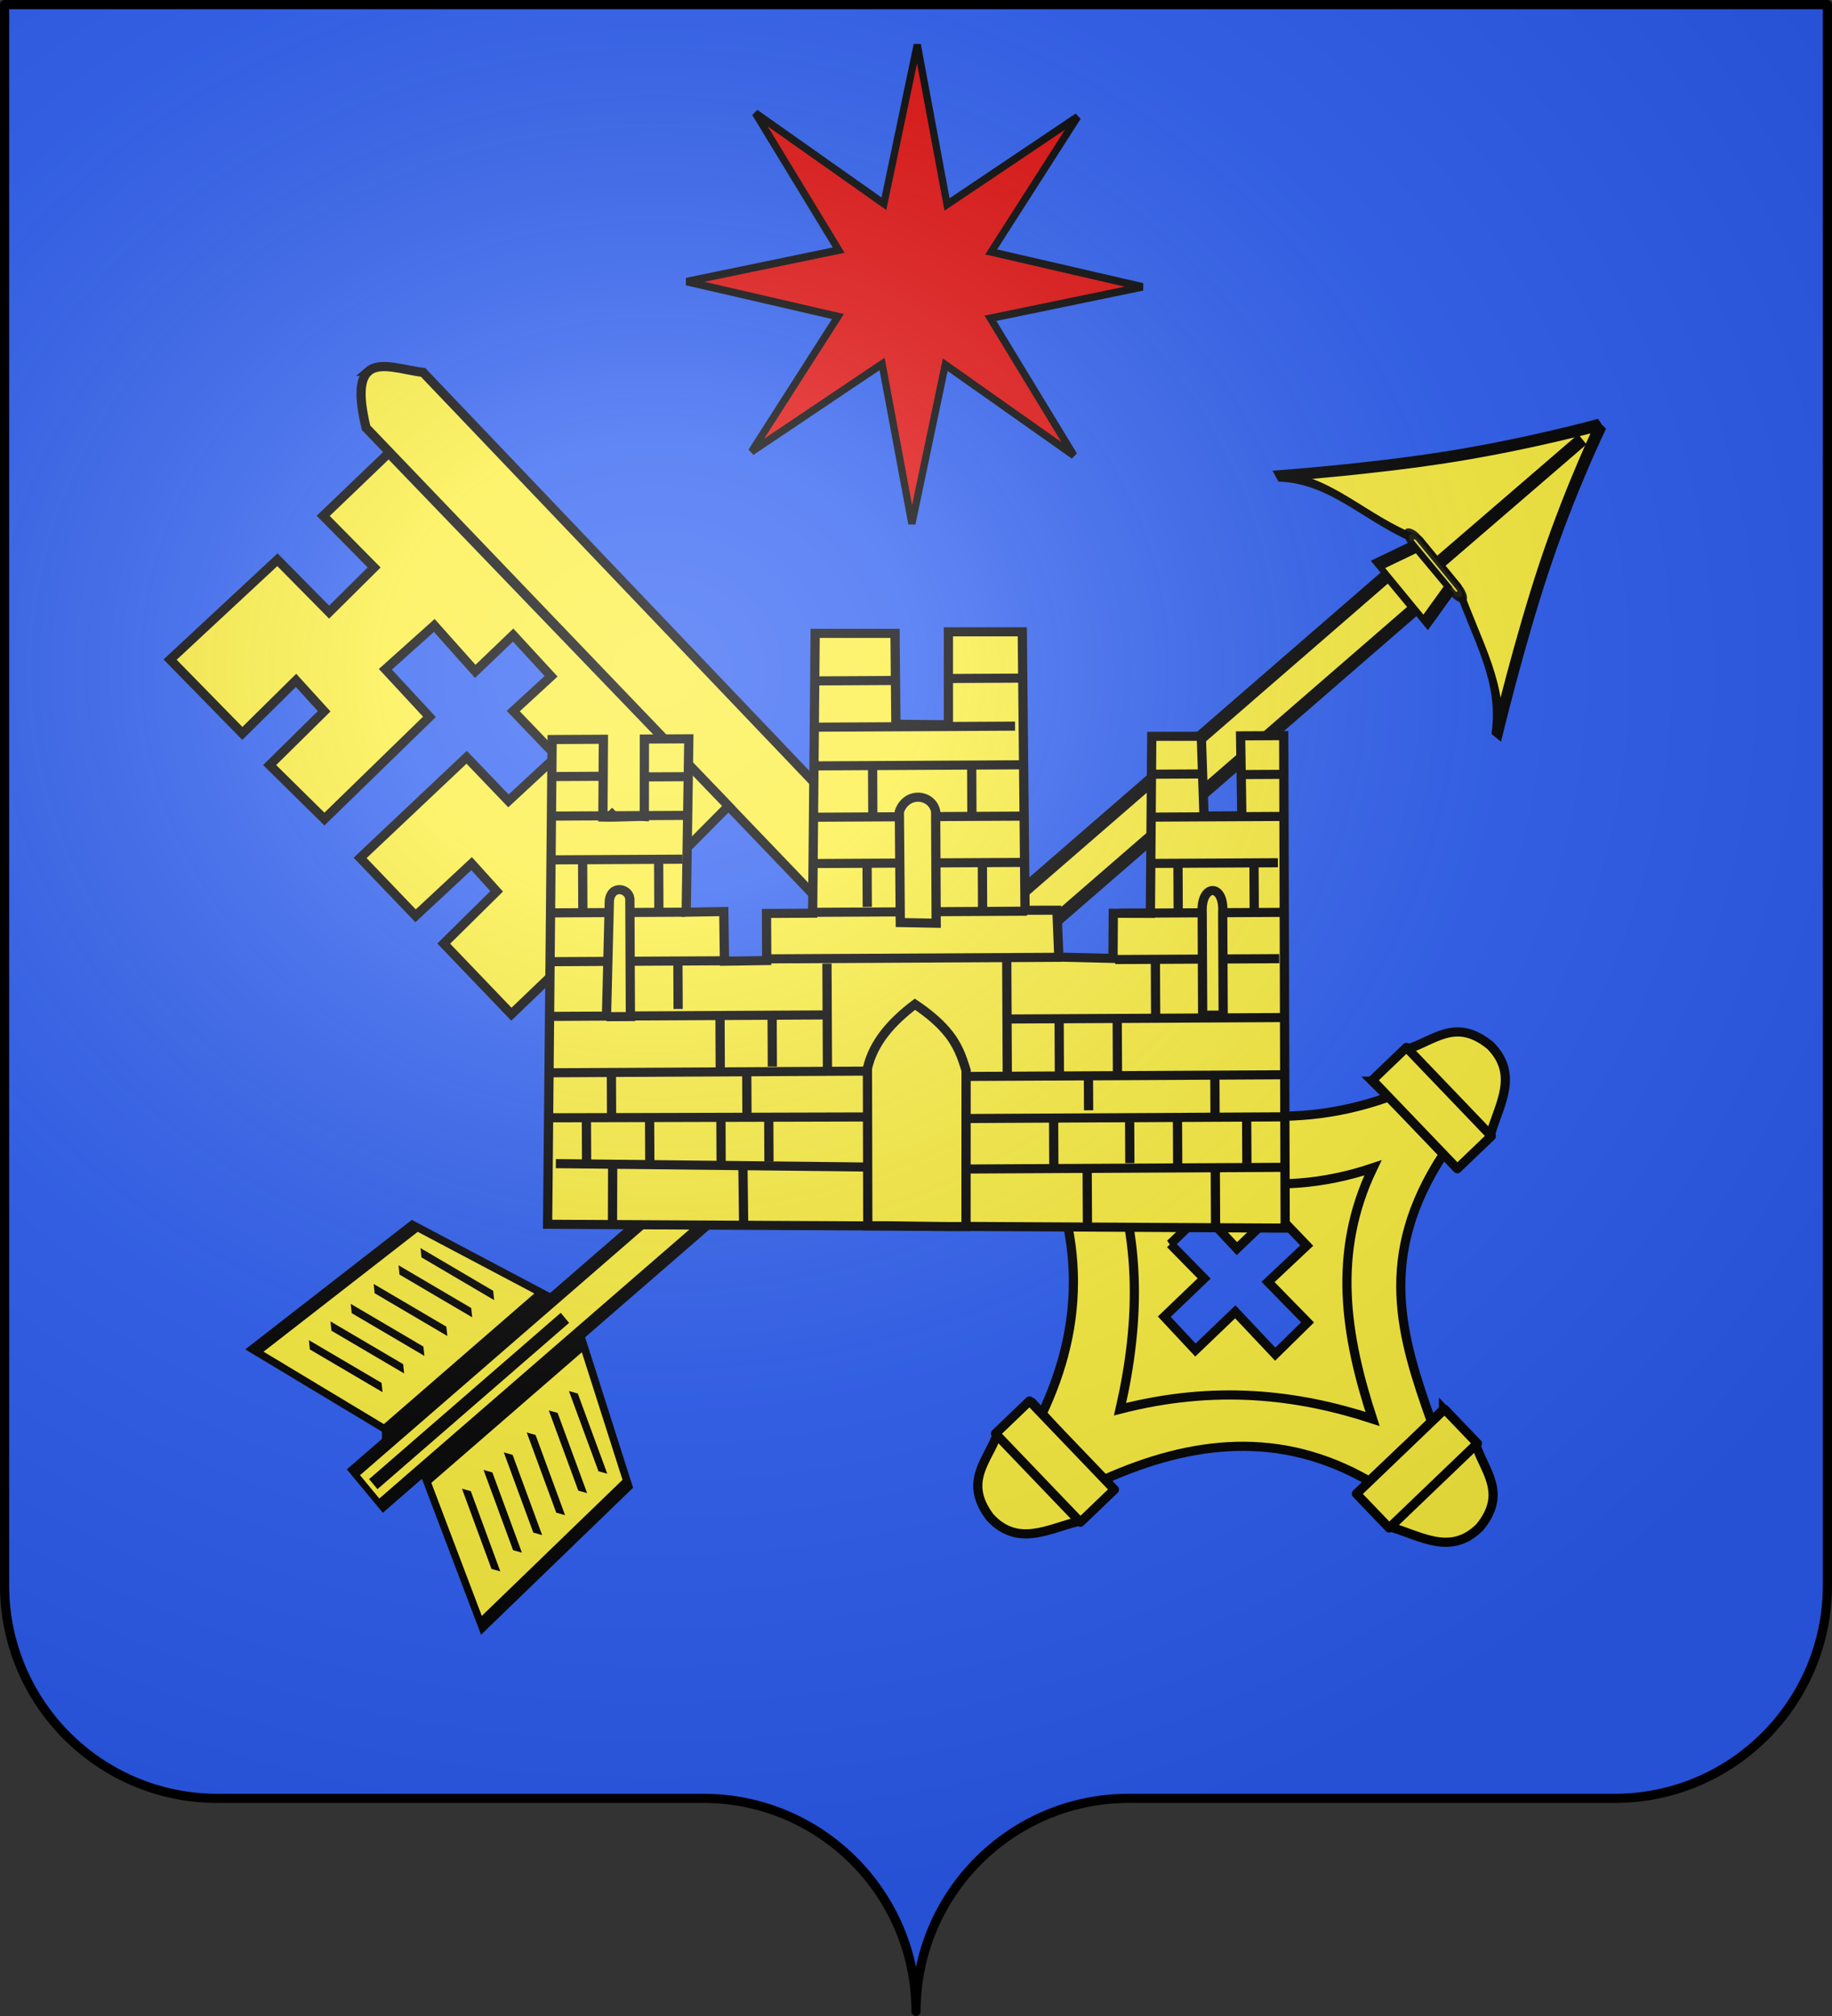 <?xml version="1.0" encoding="UTF-8" standalone="no"?>
<svg
   xmlns:dc="http://purl.org/dc/elements/1.1/"
   xmlns:cc="http://creativecommons.org/ns#"
   xmlns:rdf="http://www.w3.org/1999/02/22-rdf-syntax-ns#"
   xmlns:svg="http://www.w3.org/2000/svg"
   xmlns="http://www.w3.org/2000/svg"
   xmlns:xlink="http://www.w3.org/1999/xlink"
   xmlns:sodipodi="http://sodipodi.sourceforge.net/DTD/sodipodi-0.dtd"
   xmlns:inkscape="http://www.inkscape.org/namespaces/inkscape"
   height="660"
   width="600"
   version="1.0"
   id="svg2"
   sodipodi:version="0.32"
   inkscape:version="0.48.1 r9760"
   sodipodi:docname="Blason_Vide_Moderne_3D[1].svg"
   inkscape:output_extension="org.inkscape.output.svg.inkscape"
   sodipodi:modified="true">
  <rect width="100%" height="100%" fill="#333333" stroke="none"/>
  <sodipodi:namedview
     inkscape:window-height="657"
     inkscape:window-width="808"
     inkscape:pageshadow="2"
     inkscape:pageopacity="0.0"
     guidetolerance="10.0"
     gridtolerance="10.0"
     objecttolerance="10.0"
     borderopacity="1.0"
     bordercolor="#666666"
     pagecolor="#ffffff"
     id="base"
     showgrid="false"
     height="660px"
     inkscape:zoom="0.66515119"
     inkscape:cx="300.00005"
     inkscape:cy="330.00016"
     inkscape:window-x="238"
     inkscape:window-y="0"
     inkscape:current-layer="g13046"
     inkscape:window-maximized="0"
     showguides="true"
     inkscape:guide-bbox="true">
    <sodipodi:guide
       orientation="1,0"
       position="300,467.563"
       id="guide40973" />
  </sodipodi:namedview>
  <desc
     id="desc4">Flag of Canton of Valais (Wallis)</desc>
  <defs
     id="defs6">
    <inkscape:perspective
       sodipodi:type="inkscape:persp3d"
       inkscape:vp_x="0 : 330 : 1"
       inkscape:vp_y="0 : 1000 : 0"
       inkscape:vp_z="600 : 330 : 1"
       inkscape:persp3d-origin="300 : 220 : 1"
       id="perspective30" />
    <linearGradient
       id="linearGradient2893">
      <stop
         style="stop-color:white;stop-opacity:0.314;"
         offset="0"
         id="stop2895" />
      <stop
         id="stop2897"
         offset="0.19"
         style="stop-color:white;stop-opacity:0.251;" />
      <stop
         style="stop-color:#6b6b6b;stop-opacity:0.125;"
         offset="0.6"
         id="stop2901" />
      <stop
         style="stop-color:black;stop-opacity:0.125;"
         offset="1"
         id="stop2899" />
    </linearGradient>
    <radialGradient
       inkscape:collect="always"
       xlink:href="#linearGradient2893"
       id="radialGradient2883"
       cx="203.198"
       cy="218.01"
       fx="203.198"
       fy="218.01"
       r="300"
       gradientTransform="matrix(1.36,0,0,1.355,-79.528,-87.645)"
       gradientUnits="userSpaceOnUse" />
    <linearGradient
       id="linearGradient2955">
      <stop
         style="stop-color:white;stop-opacity:0;"
         offset="0"
         id="stop2965" />
      <stop
         style="stop-color:black;stop-opacity:0.646;"
         offset="1"
         id="stop2959" />
    </linearGradient>
    <radialGradient
       inkscape:collect="always"
       xlink:href="#linearGradient2955"
       id="radialGradient2961"
       cx="225.524"
       cy="218.901"
       fx="225.524"
       fy="218.901"
       r="300"
       gradientTransform="matrix(-4.167939e-4,2.183,-1.884,-3.599562e-4,615.597,-289.121)"
       gradientUnits="userSpaceOnUse" />
    <polygon
       id="star"
       transform="scale(53,53)"
       points="0,-1 0.588,0.809 -0.951,-0.309 0.951,-0.309 -0.588,0.809 0,-1 " />
    <clipPath
       id="clip">
      <path
         d="M 0,-200 L 0,600 L 300,600 L 300,-200 L 0,-200 z "
         id="path10" />
    </clipPath>
    <radialGradient
       inkscape:collect="always"
       xlink:href="#linearGradient2955"
       id="radialGradient1911"
       gradientUnits="userSpaceOnUse"
       gradientTransform="matrix(-4.167939e-4,2.183,-1.884,-3.599562e-4,1395.597,-309.121)"
       cx="225.524"
       cy="218.901"
       fx="225.524"
       fy="218.901"
       r="300" />
    <radialGradient
       inkscape:collect="always"
       xlink:href="#linearGradient2955"
       id="radialGradient2928"
       cx="-483.508"
       cy="153.928"
       fx="-483.508"
       fy="153.928"
       r="300"
       gradientTransform="matrix(0,2.342,-2.291,0,562.913,1323.77)"
       gradientUnits="userSpaceOnUse" />
    <radialGradient
       inkscape:collect="always"
       xlink:href="#linearGradient2893"
       id="radialGradient11919"
       gradientUnits="userSpaceOnUse"
       gradientTransform="matrix(1.551,0,0,1.35,-227.894,-51.264)"
       cx="285.186"
       cy="200.448"
       fx="285.186"
       fy="200.448"
       r="300" />
    <radialGradient
       gradientTransform="matrix(1.353,0,0,1.349,-77.629,-85.747)"
       gradientUnits="userSpaceOnUse"
       xlink:href="#linearGradient2893-6"
       id="radialGradient3163"
       fy="226.331"
       fx="221.445"
       r="300"
       cy="226.331"
       cx="221.445" />
    <linearGradient
       id="linearGradient2893-6">
      <stop
         offset="0"
         style="stop-color:#ffffff;stop-opacity:0.314"
         id="stop2895-3" />
      <stop
         offset="0.19"
         style="stop-color:#ffffff;stop-opacity:0.251"
         id="stop2897-6" />
      <stop
         offset="0.6"
         style="stop-color:#6b6b6b;stop-opacity:0.125"
         id="stop2901-4" />
      <stop
         offset="1"
         style="stop-color:#000000;stop-opacity:0.125"
         id="stop2899-0" />
    </linearGradient>
    <inkscape:perspective
       id="perspective34"
       inkscape:persp3d-origin="300 : 220 : 1"
       inkscape:vp_z="600 : 330 : 1"
       inkscape:vp_y="0 : 1000 : 0"
       inkscape:vp_x="0 : 330 : 1"
       sodipodi:type="inkscape:persp3d" />
    <inkscape:perspective
       sodipodi:type="inkscape:persp3d"
       inkscape:vp_x="-50 : 600 : 1"
       inkscape:vp_y="0 : 1000 : 0"
       inkscape:vp_z="700 : 600 : 1"
       inkscape:persp3d-origin="300 : 400 : 1"
       id="perspective10424" />
    <inkscape:perspective
       sodipodi:type="inkscape:persp3d"
       inkscape:vp_x="-50 : 600 : 1"
       inkscape:vp_y="0 : 1000 : 0"
       inkscape:vp_z="700 : 600 : 1"
       inkscape:persp3d-origin="300 : 400 : 1"
       id="perspective7174" />
    <inkscape:perspective
       sodipodi:type="inkscape:persp3d"
       inkscape:vp_x="-50 : 600 : 1"
       inkscape:vp_y="0 : 1000 : 0"
       inkscape:vp_z="700 : 600 : 1"
       inkscape:persp3d-origin="300 : 400 : 1"
       id="perspective7785" />
    <linearGradient
       id="linearGradient7788">
      <stop
         style="stop-color:white;stop-opacity:0.314;"
         offset="0"
         id="stop7790" />
      <stop
         id="stop7792"
         offset="0.19"
         style="stop-color:white;stop-opacity:0.251;" />
      <stop
         style="stop-color:#6b6b6b;stop-opacity:0.125;"
         offset="0.6"
         id="stop7794" />
      <stop
         style="stop-color:black;stop-opacity:0.125;"
         offset="1"
         id="stop7796" />
    </linearGradient>
    <linearGradient
       id="linearGradient7798">
      <stop
         id="stop7800"
         offset="0"
         style="stop-color:#eb0909;stop-opacity:1;" />
      <stop
         style="stop-color:#e20909;stop-opacity:1;"
         offset="0"
         id="stop7802" />
      <stop
         id="stop7804"
         offset="1"
         style="stop-color:#c90909;stop-opacity:1;" />
    </linearGradient>
    <linearGradient
       id="linearGradient7806">
      <stop
         id="stop2867"
         offset="0"
         style="stop-color:#fd0000;stop-opacity:1;" />
      <stop
         style="stop-color:#e77275;stop-opacity:0.659;"
         offset="0.5"
         id="stop2873" />
      <stop
         style="stop-color:black;stop-opacity:0.323;"
         offset="1"
         id="stop7810" />
    </linearGradient>
    <radialGradient
       inkscape:collect="always"
       xlink:href="#linearGradient2955-1"
       id="radialGradient7812"
       cx="225.524"
       cy="218.901"
       fx="225.524"
       fy="218.901"
       r="300"
       gradientTransform="matrix(-4.167939e-4,2.183,-1.884,-3.599562e-4,615.597,-289.121)"
       gradientUnits="userSpaceOnUse" />
    <polygon
       id="polygon7814"
       transform="scale(53,53)"
       points="0,-1 0.588,0.809 -0.951,-0.309 0.951,-0.309 -0.588,0.809 0,-1 " />
    <clipPath
       id="clipPath7816">
      <path
         d="M 0,-200 L 0,600 L 300,600 L 300,-200 L 0,-200 z "
         id="path7818" />
    </clipPath>
    <radialGradient
       inkscape:collect="always"
       xlink:href="#linearGradient2955-1"
       id="radialGradient7820"
       gradientUnits="userSpaceOnUse"
       gradientTransform="matrix(-4.167939e-4,2.183,-1.884,-3.599562e-4,615.597,-289.121)"
       cx="225.524"
       cy="218.901"
       fx="225.524"
       fy="218.901"
       r="300" />
    <radialGradient
       inkscape:collect="always"
       xlink:href="#linearGradient2955-1"
       id="radialGradient2865"
       gradientUnits="userSpaceOnUse"
       gradientTransform="matrix(0,1.749,-1.593,-1.049767e-7,551.788,-191.29)"
       cx="225.524"
       cy="218.901"
       fx="225.524"
       fy="218.901"
       r="300" />
    <radialGradient
       inkscape:collect="always"
       xlink:href="#linearGradient2955-1"
       id="radialGradient2871"
       gradientUnits="userSpaceOnUse"
       gradientTransform="matrix(0,1.386,-1.323,-5.741131e-8,-158.082,-109.541)"
       cx="225.524"
       cy="218.901"
       fx="225.524"
       fy="218.901"
       r="300" />
    <inkscape:perspective
       sodipodi:type="inkscape:persp3d"
       inkscape:vp_x="-50 : 600 : 1"
       inkscape:vp_y="0 : 1000 : 0"
       inkscape:vp_z="700 : 600 : 1"
       inkscape:persp3d-origin="300 : 400 : 1"
       id="perspective5910" />
    <linearGradient
       id="linearGradient2885">
      <stop
         id="stop2887"
         offset="0"
         style="stop-color:white;stop-opacity:1;" />
      <stop
         style="stop-color:white;stop-opacity:1;"
         offset="0.229"
         id="stop2891" />
      <stop
         id="stop2889"
         offset="1"
         style="stop-color:black;stop-opacity:1;" />
    </linearGradient>
    <radialGradient
       inkscape:collect="always"
       xlink:href="#linearGradient2885"
       id="radialGradient3590"
       gradientUnits="userSpaceOnUse"
       gradientTransform="matrix(1,0,0,1.334,-1201.273,62.714)"
       cx="1290.125"
       cy="232.865"
       fx="1290.125"
       fy="232.865"
       r="493.594" />
    <linearGradient
       inkscape:collect="always"
       xlink:href="#linearGradient2885"
       id="linearGradient3592"
       gradientUnits="userSpaceOnUse"
       gradientTransform="translate(-1201.273,140.376)"
       x1="939.377"
       y1="617.214"
       x2="1234.284"
       y2="617.214" />
    <inkscape:perspective
       sodipodi:type="inkscape:persp3d"
       inkscape:vp_x="-50 : 600 : 1"
       inkscape:vp_y="0 : 1000 : 0"
       inkscape:vp_z="700 : 600 : 1"
       inkscape:persp3d-origin="300 : 400 : 1"
       id="perspective3939" />
    <inkscape:perspective
       sodipodi:type="inkscape:persp3d"
       inkscape:vp_x="-50 : 600 : 1"
       inkscape:vp_y="0 : 1000 : 0"
       inkscape:vp_z="700 : 600 : 1"
       inkscape:persp3d-origin="300 : 400 : 1"
       id="perspective3514" />
    <linearGradient
       id="linearGradient3943">
      <stop
         style="stop-color:white;stop-opacity:0.314;"
         offset="0"
         id="stop3945" />
      <stop
         id="stop3947"
         offset="0.19"
         style="stop-color:white;stop-opacity:0.251;" />
      <stop
         style="stop-color:#6b6b6b;stop-opacity:0.125;"
         offset="0.6"
         id="stop3949" />
      <stop
         style="stop-color:black;stop-opacity:0.125;"
         offset="1"
         id="stop3951" />
    </linearGradient>
    <radialGradient
       inkscape:collect="always"
       xlink:href="#linearGradient2893-0"
       id="radialGradient2883-2"
       cx="203.198"
       cy="218.01"
       fx="203.198"
       fy="218.01"
       r="300"
       gradientTransform="matrix(1.36,0,0,1.355,-79.528,-87.645)"
       gradientUnits="userSpaceOnUse" />
    <linearGradient
       id="linearGradient2955-1">
      <stop
         style="stop-color:white;stop-opacity:0;"
         offset="0"
         id="stop2965-8" />
      <stop
         style="stop-color:black;stop-opacity:0.646;"
         offset="1"
         id="stop2959-4" />
    </linearGradient>
    <radialGradient
       inkscape:collect="always"
       xlink:href="#linearGradient2955-1"
       id="radialGradient2961-2"
       cx="225.524"
       cy="218.901"
       fx="225.524"
       fy="218.901"
       r="300"
       gradientTransform="matrix(-4.167939e-4,2.183,-1.884,-3.599562e-4,615.597,-289.121)"
       gradientUnits="userSpaceOnUse" />
    <polygon
       id="star-7"
       transform="scale(53,53)"
       points="0,-1 0.588,0.809 -0.951,-0.309 0.951,-0.309 -0.588,0.809 0,-1 " />
    <clipPath
       id="clip-5">
      <path
         d="M 0,-200 L 0,600 L 300,600 L 300,-200 L 0,-200 z"
         id="path10-3" />
    </clipPath>
    <radialGradient
       inkscape:collect="always"
       xlink:href="#linearGradient2955-1"
       id="radialGradient1911-6"
       gradientUnits="userSpaceOnUse"
       gradientTransform="matrix(-4.167939e-4,2.183,-1.884,-3.599562e-4,1395.597,-309.121)"
       cx="225.524"
       cy="218.901"
       fx="225.524"
       fy="218.901"
       r="300" />
    <radialGradient
       inkscape:collect="always"
       xlink:href="#linearGradient2955-1"
       id="radialGradient2928-9"
       cx="-483.508"
       cy="153.928"
       fx="-483.508"
       fy="153.928"
       r="300"
       gradientTransform="matrix(0,2.342,-2.291,0,562.913,1323.77)"
       gradientUnits="userSpaceOnUse" />
    <radialGradient
       inkscape:collect="always"
       xlink:href="#linearGradient2893-0"
       id="radialGradient3963"
       gradientUnits="userSpaceOnUse"
       gradientTransform="matrix(1.551,0,0,1.35,-227.894,-51.264)"
       cx="285.186"
       cy="200.448"
       fx="285.186"
       fy="200.448"
       r="300" />
    <inkscape:perspective
       sodipodi:type="inkscape:persp3d"
       inkscape:vp_x="-50 : 600 : 1"
       inkscape:vp_y="0 : 1000 : 0"
       inkscape:vp_z="700 : 600 : 1"
       inkscape:persp3d-origin="300 : 400 : 1"
       id="perspective3358" />
    <inkscape:perspective
       sodipodi:type="inkscape:persp3d"
       inkscape:vp_x="-50 : 600 : 1"
       inkscape:vp_y="0 : 1000 : 0"
       inkscape:vp_z="700 : 600 : 1"
       inkscape:persp3d-origin="300 : 400 : 1"
       id="perspective2639" />
    <linearGradient
       id="linearGradient2893-0">
      <stop
         id="stop2895-4"
         offset="0"
         style="stop-color:white;stop-opacity:0.314;" />
      <stop
         style="stop-color:white;stop-opacity:0.251;"
         offset="0.19"
         id="stop2897-4" />
      <stop
         id="stop2901-5"
         offset="0.6"
         style="stop-color:#6b6b6b;stop-opacity:0.125;" />
      <stop
         id="stop2899-3"
         offset="1"
         style="stop-color:black;stop-opacity:0.125;" />
    </linearGradient>
    <inkscape:perspective
       id="perspective2929"
       inkscape:persp3d-origin="300 : 400 : 1"
       inkscape:vp_z="700 : 600 : 1"
       inkscape:vp_y="0 : 1000 : 0"
       inkscape:vp_x="-50 : 600 : 1"
       sodipodi:type="inkscape:persp3d" />
    <inkscape:perspective
       id="perspective2532"
       inkscape:persp3d-origin="300 : 400 : 1"
       inkscape:vp_z="700 : 600 : 1"
       inkscape:vp_y="0 : 1000 : 0"
       inkscape:vp_x="-50 : 600 : 1"
       sodipodi:type="inkscape:persp3d" />
    <inkscape:perspective
       id="perspective76"
       inkscape:persp3d-origin="155.70305 : 85.36913 : 1"
       inkscape:vp_z="311.4061 : 128.0537 : 1"
       inkscape:vp_y="0 : 1000 : 0"
       inkscape:vp_x="0 : 128.0537 : 1"
       sodipodi:type="inkscape:persp3d" />
  </defs>
  <g
     inkscape:groupmode="layer"
     id="layer1"
     inkscape:label="Fond écu">
    <path
       id="path2014"
       style="fill:#2b5df2;fill-opacity:1;fill-rule:nonzero;stroke:none;stroke-width:5;stroke-linecap:round;stroke-linejoin:round;stroke-miterlimit:4;stroke-dashoffset:0;stroke-opacity:1"
       d="M 300,658.499 C 300,619.995 331.203,588.746 369.65,588.746 C 408.097,588.746 490.403,588.746 528.85,588.746 C 567.297,588.746 598.5,557.496 598.5,518.992 L 598.5,1.5 L 1.5,1.5 L 1.5,518.992 C 1.5,557.496 32.703,588.746 71.15,588.746 C 109.597,588.746 191.903,588.746 230.35,588.746 C 268.797,588.746 300,619.995 300,658.499 z "
       sodipodi:nodetypes="cssccccssc" />
    <g
       transform="matrix(0.722,-0.692,0.692,0.722,-140.957,282.373)"
       style="display:inline;fill:#fcef3c"
       id="layer187">
      <g
         style="fill:#fcef3c;fill-opacity:1;stroke:#000000;stroke-width:4.436;stroke-miterlimit:4;stroke-opacity:1;stroke-dasharray:none"
         id="g4022"
         transform="matrix(0.675,0,0,0.678,185.559,36.822)">
        <g
           id="g13046"
           style="fill:#fcef3c">
          <path
             style="fill:#fcef3c;fill-opacity:1;fill-rule:evenodd;stroke:#000000;stroke-width:4.436;stroke-linecap:butt;stroke-linejoin:miter;stroke-miterlimit:4;stroke-opacity:1;stroke-dasharray:none"
             d="m 169.747,41.457 c -5.159,-0.256 -11.401,4.513 -19.782,18.898 l 0,459.407 c -15.005,60.939 -49.508,93.329 -94.46,110.346 l 0,43.512 c 43.919,15.682 78.328,41.504 92.329,89.097 l 41.741,0.184 c 17.967,-39.666 36.002,-76.007 94.044,-89.282 l 0,-38.211 C 234.743,613.736 204.321,571.925 187.444,519.254 L 188.509,60.078 C 182.469,52.885 177.287,41.831 169.747,41.457 z m -11.999,572.196 22.052,0 -0.278,23.876 25.48,0 0,22.263 -25.758,-0.23 0.278,27.287 -22.005,0.277 0.232,-28.117 -26.777,0 0.278,-22.032 26.777,0 -0.278,-23.323 z"
             id="path11319"
             inkscape:connector-curvature="0" />
          <path
             d="m 169.122,555.04 c 16.77,40.004 37.761,77.558 85.153,99.783 -43.054,16.005 -66.134,49.587 -84.403,87.404 -18.304,-34.081 -43.912,-64.668 -85.153,-87.779 36.754,-24.085 67.578,-54.397 84.403,-99.408 z"
             id="path11321"
             style="fill:none;stroke:#000000;stroke-width:4.436;stroke-linecap:butt;stroke-linejoin:miter;stroke-miterlimit:4;stroke-opacity:1;stroke-dasharray:none"
             inkscape:connector-curvature="0" />
          <g
             id="g13038"
             style="fill:#fcef3c;stroke:#000000;stroke-opacity:1;stroke-width:4.436;stroke-miterlimit:4;stroke-dasharray:none">
            <g
               style="fill:#fcef3c;fill-opacity:1;stroke:#000000;stroke-width:4.436;stroke-miterlimit:4;stroke-opacity:1;stroke-dasharray:none"
               id="g11330"
               transform="translate(-17.315,30.756)">
              <path
                 style="fill:#fcef3c;fill-opacity:1;fill-rule:evenodd;stroke:#000000;stroke-width:4.436;stroke-linecap:butt;stroke-linejoin:miter;stroke-miterlimit:4;stroke-opacity:1;stroke-dasharray:none"
                 id="path11326"
                 d="m 300.473,593.682 1.5,57.769 22.507,-1e-5 c 12.882,-7.348 29.577,-11.155 29.26,-30.76 -2.555,-21.752 -18.652,-20.483 -30.385,-26.634 l -22.883,-0.375 z"
                 inkscape:connector-curvature="0" />
              <rect
                 style="fill:#fcef3c;fill-opacity:1;stroke:#000000;stroke-width:4.436;stroke-linecap:round;stroke-linejoin:round;stroke-miterlimit:4;stroke-opacity:1;stroke-dasharray:none"
                 id="rect11328"
                 y="593.307"
                 x="300.849"
                 height="59.269"
                 width="22.883" />
            </g>
            <g
               style="fill:#fcef3c;fill-opacity:1;stroke:#000000;stroke-width:4.436;stroke-miterlimit:4;stroke-opacity:1;stroke-dasharray:none"
               id="g11334"
               transform="matrix(-1,0,0,1,356.623,28.005)">
              <path
                 style="fill:#fcef3c;fill-opacity:1;fill-rule:evenodd;stroke:#000000;stroke-width:4.436;stroke-linecap:butt;stroke-linejoin:miter;stroke-miterlimit:4;stroke-opacity:1;stroke-dasharray:none"
                 id="path11336"
                 d="m 300.473,593.682 1.5,57.769 22.507,-1e-5 c 12.882,-7.348 29.577,-11.155 29.26,-30.76 -2.555,-21.752 -18.652,-20.483 -30.385,-26.634 l -22.883,-0.375 z"
                 inkscape:connector-curvature="0" />
              <rect
                 style="fill:#fcef3c;fill-opacity:1;stroke:#000000;stroke-width:4.436;stroke-linecap:round;stroke-linejoin:round;stroke-miterlimit:4;stroke-opacity:1;stroke-dasharray:none"
                 id="rect11338"
                 y="593.307"
                 x="300.849"
                 height="59.269"
                 width="22.883" />
            </g>
          </g>
          <path
             d="m 198.006,762.543 -57.769,1.5 1e-5,22.507 c 7.348,12.882 11.155,29.577 30.76,29.26 21.752,-2.555 20.483,-18.652 26.634,-30.385 l 0.375,-22.883 z"
             id="path11342"
             style="fill:#fcef3c;fill-opacity:1;fill-rule:evenodd;stroke:#000000;stroke-width:4.436;stroke-linecap:butt;stroke-linejoin:miter;stroke-miterlimit:4;stroke-opacity:1;stroke-dasharray:none"
             inkscape:connector-curvature="0" />
          <rect
             width="22.883"
             height="59.269"
             x="762.919"
             y="-198.381"
             transform="matrix(0,1,-1,0,0,0)"
             id="rect11344"
             style="fill:#fcef3c;fill-opacity:1;stroke:#000000;stroke-width:4.436;stroke-linecap:round;stroke-linejoin:round;stroke-miterlimit:4;stroke-opacity:1;stroke-dasharray:none" />
          <path
             d="m 149.419,76.72 -44.032,2e-6 0.53,35.013 -30.769,0.53 L 74.618,76.72 3.53,75.659 4.061,125.526 40.666,124.996 40.135,145.155 3,145.685 l 1.061,37.135 71.088,-0.53 0.53,-31.3 31.83,1.061 -1.061,29.708 25.464,0 -0.53,27.056 -24.934,-0.53 1e-5,30.239 -31.83,-0.53 0,-29.178 -71.088,-0.53 0,38.727 37.135,0.531 -0.53,18.037 -36.074,0.53 10e-6,47.215 72.679,0 0,-36.074 29.708,0 -1e-5,37.135 43.501,-1.061 -0.531,-236.605 z"
             id="path15787"
             style="fill:#fcef3c;fill-opacity:1;fill-rule:evenodd;stroke:#000000;stroke-width:4.436;stroke-linecap:butt;stroke-linejoin:miter;stroke-miterlimit:4;stroke-opacity:1;stroke-dasharray:none"
             inkscape:connector-curvature="0" />
          <g
             id="g40429"
             transform="matrix(-0.368,5.184,3.298,0.163,-651.145,-674.297)"
             style="fill:#fcef3c;stroke:#000000;stroke-opacity:1;stroke-width:1.071;stroke-miterlimit:4;stroke-dasharray:none">
            <g
               style="fill:#fcef3c;display:inline;stroke:#000000;stroke-opacity:1;stroke-width:1.071;stroke-miterlimit:4;stroke-dasharray:none"
               inkscape:label="Fond écu"
               id="layer1-1" />
            <g
               style="fill:#fcef3c;display:inline;stroke:#000000;stroke-opacity:1;stroke-width:1.071;stroke-miterlimit:4;stroke-dasharray:none"
               inkscape:label="Meubles"
               id="layer2-0">
              <g
                 transform="translate(-339.649,-76.246)"
                 id="g7055"
                 style="fill:#fcef3c;stroke:#000000;stroke-opacity:1;stroke-width:1.071;stroke-miterlimit:4;stroke-dasharray:none">
                <g
                   transform="matrix(-0.53,0,0,-0.412,695.059,487.112)"
                   id="g7955"
                   inkscape:label="Meubles"
                   style="fill:#fcef3c;display:inline;stroke:#000000;stroke-opacity:1;stroke-width:2.29;stroke-miterlimit:4;stroke-dasharray:none">
                  <g
                     id="g7957"
                     transform="matrix(0.948,0.007,-0.007,0.948,13.177,13.952)"
                     style="fill:#fcef3c;stroke:#000000;stroke-opacity:1;stroke-width:2.415;stroke-miterlimit:4;stroke-dasharray:none">
                    <path
                       id="path7959"
                       d="m 278.385,16.808 c 0,0 -4.776,23.448 -12.342,49.962 -7.566,26.514 -17.921,56.094 -17.921,56.094 6.526,-15.469 15.534,-17.622 25.885,-25.628 l 5.144,-0.099 0.179,-0.004 5.144,-0.099 c 9.549,10.948 19.757,10.473 26.957,26.298 0,0 -10.507,-28.176 -18.768,-54.807 -8.262,-26.631 -14.278,-51.718 -14.278,-51.718 z"
                       style="fill:#fcef3c;fill-rule:evenodd;stroke:#000000;stroke-width:2.415;stroke-linecap:butt;stroke-linejoin:miter;stroke-miterlimit:4;stroke-opacity:1;stroke-dasharray:none"
                       sodipodi:nodetypes="csccccccsc"
                       inkscape:connector-curvature="0" />
                    <path
                       sodipodi:nodetypes="cc"
                       id="path7961"
                       d="m 278.664,25.969 0.652,71.162"
                       style="fill:#fcef3c;fill-rule:evenodd;stroke:#000000;stroke-width:2.415;stroke-linecap:butt;stroke-linejoin:miter;stroke-miterlimit:4;stroke-opacity:1;stroke-dasharray:none"
                       inkscape:connector-curvature="0" />
                    <rect
                       transform="matrix(1,-0.019,0.016,1,0,0)"
                       ry="1.562"
                       y="102.496"
                       x="270.208"
                       height="3.123"
                       width="14.984"
                       id="rect7963"
                       style="opacity:0.9;fill:#fcef3c;fill-opacity:1;stroke:#000000;stroke-width:2.415;stroke-miterlimit:4;stroke-opacity:1;stroke-dasharray:none" />
                    <path
                       sodipodi:nodetypes="ccccc"
                       id="path7965"
                       d="m 274.386,100.342 -1.64,15.03 13.877,-0.267 -2.096,-14.808 -10.141,0.046 z"
                       style="fill:#fcef3c;fill-rule:evenodd;stroke:#000000;stroke-width:2.415;stroke-linecap:butt;stroke-linejoin:miter;stroke-miterlimit:4;stroke-opacity:1;stroke-dasharray:none"
                       inkscape:connector-curvature="0" />
                  </g>
                  <rect
                     style="fill:#fcef3c;fill-opacity:1;fill-rule:evenodd;stroke:#000000;stroke-width:2.29;stroke-miterlimit:4;stroke-opacity:1;stroke-dasharray:none;stroke-dashoffset:0;display:inline"
                     id="rect7967"
                     width="487.421"
                     height="7.594"
                     x="-614.179"
                     y="273.951"
                     transform="matrix(-1.166679e-4,-1,1,-0.004,0,0)" />
                  <g
                     id="g7969"
                     style="fill:#fcef3c;fill-opacity:1;stroke:#000000;stroke-opacity:1;stroke-width:2.29;stroke-miterlimit:4;stroke-dasharray:none">
                    <g
                       style="fill:#fcef3c;fill-opacity:1;stroke:#000000;stroke-width:2.29;stroke-opacity:1;stroke-miterlimit:4;stroke-dasharray:none"
                       id="g7971">
                      <path
                         style="fill:#fcef3c;fill-opacity:1;fill-rule:evenodd;stroke:#000000;stroke-width:2.29;stroke-linecap:butt;stroke-linejoin:miter;stroke-opacity:1;display:inline;stroke-miterlimit:4;stroke-dasharray:none"
                         d="m 272.405,594.687 -25.771,18.149 1.922,-72.41 23.842,-19.814 0.007,74.075 z"
                         id="path7973"
                         inkscape:connector-curvature="0" />
                      <path
                         style="fill:#fcef3c;fill-opacity:1;fill-rule:evenodd;stroke:#000000;stroke-width:2.29;stroke-linecap:butt;stroke-linejoin:miter;stroke-opacity:1;display:inline;stroke-miterlimit:4;stroke-dasharray:none"
                         d="m 283.35,594.315 25.771,18.149 -1.922,-72.41 -23.842,-19.814 -0.007,74.075 z"
                         id="path7975"
                         inkscape:connector-curvature="0" />
                      <path
                         style="fill:#fcef3c;fill-opacity:1;fill-rule:evenodd;stroke:#000000;stroke-width:2.29;stroke-linecap:butt;stroke-linejoin:miter;stroke-opacity:1;stroke-miterlimit:4;stroke-dasharray:none"
                         d="m 277.761,519.846 0,90.463"
                         id="path7977"
                         inkscape:connector-curvature="0" />
                    </g>
                    <g
                       id="g7979"
                       style="fill:#fcef3c;fill-opacity:1;stroke:#000000;stroke-opacity:1;stroke-width:2.29;stroke-miterlimit:4;stroke-dasharray:none">
                      <path
                         style="fill:#fcef3c;fill-opacity:1;fill-rule:evenodd;stroke:#000000;stroke-width:2.29;stroke-linecap:butt;stroke-linejoin:miter;stroke-opacity:1;stroke-miterlimit:4;stroke-dasharray:none"
                         d="m 266.93,534.498 -14.015,10.193"
                         id="path7981"
                         inkscape:connector-curvature="0" />
                      <path
                         style="fill:#fcef3c;fill-opacity:1;fill-rule:evenodd;stroke:#000000;stroke-width:2.29;stroke-linecap:butt;stroke-linejoin:miter;stroke-opacity:1;display:inline;stroke-miterlimit:4;stroke-dasharray:none"
                         d="M 266.681,544.446 252.665,554.639"
                         id="path7983"
                         inkscape:connector-curvature="0" />
                      <path
                         style="fill:#fcef3c;fill-opacity:1;fill-rule:evenodd;stroke:#000000;stroke-width:2.29;stroke-linecap:butt;stroke-linejoin:miter;stroke-opacity:1;display:inline;stroke-miterlimit:4;stroke-dasharray:none"
                         d="m 266.293,555.521 -14.015,10.193"
                         id="path7985"
                         inkscape:connector-curvature="0" />
                      <path
                         style="fill:#fcef3c;fill-opacity:1;fill-rule:evenodd;stroke:#000000;stroke-width:2.29;stroke-linecap:butt;stroke-linejoin:miter;stroke-opacity:1;display:inline;stroke-miterlimit:4;stroke-dasharray:none"
                         d="M 266.293,566.351 252.278,576.544"
                         id="path7987"
                         inkscape:connector-curvature="0" />
                      <path
                         style="fill:#fcef3c;fill-opacity:1;fill-rule:evenodd;stroke:#000000;stroke-width:2.29;stroke-linecap:butt;stroke-linejoin:miter;stroke-opacity:1;display:inline;stroke-miterlimit:4;stroke-dasharray:none"
                         d="m 266.293,575.907 -14.015,10.193"
                         id="path7989"
                         inkscape:connector-curvature="0" />
                      <path
                         style="fill:#fcef3c;fill-opacity:1;fill-rule:evenodd;stroke:#000000;stroke-width:2.29;stroke-linecap:butt;stroke-linejoin:miter;stroke-opacity:1;display:inline;stroke-miterlimit:4;stroke-dasharray:none"
                         d="m 266.293,586.1 -14.015,10.193"
                         id="path7991"
                         inkscape:connector-curvature="0" />
                    </g>
                    <g
                       transform="matrix(-1,0,0,1,555.84,-0.214)"
                       id="g7993"
                       style="fill:#fcef3c;fill-opacity:1;display:inline;stroke:#000000;stroke-opacity:1;stroke-width:2.29;stroke-miterlimit:4;stroke-dasharray:none">
                      <path
                         style="fill:#fcef3c;fill-opacity:1;fill-rule:evenodd;stroke:#000000;stroke-width:2.29;stroke-linecap:butt;stroke-linejoin:miter;stroke-opacity:1;stroke-miterlimit:4;stroke-dasharray:none"
                         d="m 266.93,534.498 -14.015,10.193"
                         id="path7995"
                         inkscape:connector-curvature="0" />
                      <path
                         style="fill:#fcef3c;fill-opacity:1;fill-rule:evenodd;stroke:#000000;stroke-width:2.29;stroke-linecap:butt;stroke-linejoin:miter;stroke-opacity:1;display:inline;stroke-miterlimit:4;stroke-dasharray:none"
                         d="M 266.681,544.446 252.665,554.639"
                         id="path7997"
                         inkscape:connector-curvature="0" />
                      <path
                         style="fill:#fcef3c;fill-opacity:1;fill-rule:evenodd;stroke:#000000;stroke-width:2.29;stroke-linecap:butt;stroke-linejoin:miter;stroke-opacity:1;display:inline;stroke-miterlimit:4;stroke-dasharray:none"
                         d="m 266.293,555.521 -14.015,10.193"
                         id="path7999"
                         inkscape:connector-curvature="0" />
                      <path
                         style="fill:#fcef3c;fill-opacity:1;fill-rule:evenodd;stroke:#000000;stroke-width:2.29;stroke-linecap:butt;stroke-linejoin:miter;stroke-opacity:1;display:inline;stroke-miterlimit:4;stroke-dasharray:none"
                         d="M 266.293,566.351 252.278,576.544"
                         id="path8001"
                         inkscape:connector-curvature="0" />
                      <path
                         style="fill:#fcef3c;fill-opacity:1;fill-rule:evenodd;stroke:#000000;stroke-width:2.29;stroke-linecap:butt;stroke-linejoin:miter;stroke-opacity:1;display:inline;stroke-miterlimit:4;stroke-dasharray:none"
                         d="m 266.293,575.907 -14.015,10.193"
                         id="path8003"
                         inkscape:connector-curvature="0" />
                      <path
                         style="fill:#fcef3c;fill-opacity:1;fill-rule:evenodd;stroke:#000000;stroke-width:2.29;stroke-linecap:butt;stroke-linejoin:miter;stroke-opacity:1;display:inline;stroke-miterlimit:4;stroke-dasharray:none"
                         d="m 266.293,586.1 -14.015,10.193"
                         id="path8005"
                         inkscape:connector-curvature="0" />
                    </g>
                  </g>
                </g>
              </g>
            </g>
            <g
               inkscape:label="Ecusson"
               id="layer7"
               style="fill:#fcef3c;stroke:#000000;stroke-opacity:1;stroke-width:1.071;stroke-miterlimit:4;stroke-dasharray:none" />
            <g
               style="fill:#fcef3c;display:inline;stroke:#000000;stroke-opacity:1;stroke-width:1.071;stroke-miterlimit:4;stroke-dasharray:none"
               inkscape:label="Reflet final"
               id="layer3-6" />
            <g
               style="fill:#fcef3c;display:inline;stroke:#000000;stroke-opacity:1;stroke-width:1.071;stroke-miterlimit:4;stroke-dasharray:none"
               inkscape:label="Contour final"
               id="layer4-0" />
          </g>
          <path
             sodipodi:type="star"
             style="fill:#e20909;fill-opacity:1;stroke:#000000;stroke-width:3;stroke-miterlimit:4;stroke-opacity:1;stroke-dasharray:none"
             id="path40971"
             sodipodi:sides="8"
             sodipodi:cx="-133.80417"
             sodipodi:cy="108.24575"
             sodipodi:r1="94.619804"
             sodipodi:r2="34.258926"
             sodipodi:arg1="0.79663365"
             sodipodi:arg2="1.1893327"
             inkscape:flatsided="false"
             inkscape:rounded="0"
             inkscape:randomized="0"
             d="m -67.654,175.9 -53.396,-35.857 -13.817,62.817 -12.402,-63.112 -54.189,34.649 35.857,-53.396 -62.817,-13.817 63.112,-12.402 -34.649,-54.189 53.396,35.857 13.817,-62.817 12.402,63.112 54.189,-34.649 -35.857,53.396 62.817,13.817 -63.112,12.402 z"
             transform="matrix(0.844,0.805,-0.85,0.882,595.189,205.864)" />
          <g
             transform="matrix(0.838,0.799,-0.791,0.821,246.75,-212.08)"
             id="layer1-14"
             inkscape:label="Calque 1"
             style="fill:#fcef3c;stroke-width:3.862;stroke-miterlimit:4;stroke-dasharray:none">
            <g
               style="fill:#fcef3c;stroke:#000000;stroke-width:3.862;stroke-miterlimit:4;stroke-opacity:1;stroke-dasharray:none"
               transform="matrix(1,-0.005,0.005,1,-3.767,1.717)"
               id="g2962">
              <path
                 style="color:#000000;fill:#fcef3c;fill-opacity:1;fill-rule:evenodd;stroke:#000000;stroke-width:3.862;stroke-linecap:butt;stroke-linejoin:miter;stroke-miterlimit:4;stroke-opacity:1;stroke-dasharray:none;stroke-dashoffset:0;marker:none;visibility:visible;display:inline;overflow:visible"
                 d="m 180,568.791 308.393,3.304 0.357,-209.018 -18.036,10e-6 0.357,33.929 -15.804,0 -0.982,-33.839 -20.714,-0.089 -0.923,75.13 -15.505,-0.13 -0.209,19.156 -22.648,-0.671 -0.714,-19.913 -13.319,-0.043 -0.61,-118.171 -30.893,-0.179 -0.179,39.464 -21.964,-0.357 -0.179,-38.571 -33.393,-0.179 -1.607,118.75 -19.286,0 0,20 -17.679,0.179 -0.179,-21.071 -15.714,0.179 1.429,-73.571 -18.571,0 -0.179,32.857 c -2.04,-0.179 -11.25,0.357 -17.321,0.179 l 0.357,-33.036 -21.429,0 L 180,568.791 z"
                 id="path1882"
                 sodipodi:nodetypes="ccccccccccccccccccccccccccccccccc"
                 inkscape:connector-curvature="0" />
              <path
                 style="color:#000000;fill:#fcef3c;fill-opacity:1;fill-rule:evenodd;stroke:#000000;stroke-width:3.862;stroke-linecap:butt;stroke-linejoin:miter;stroke-miterlimit:4;stroke-opacity:1;stroke-dasharray:none;stroke-dashoffset:0;marker:none;visibility:visible;display:inline;overflow:visible"
                 d="m 183.571,543.076 130,2.143"
                 id="path2784"
                 inkscape:connector-curvature="0" />
              <path
                 style="color:#000000;fill:#fcef3c;fill-opacity:1;fill-rule:evenodd;stroke:#000000;stroke-width:3.862;stroke-linecap:butt;stroke-linejoin:miter;stroke-miterlimit:4;stroke-opacity:1;stroke-dasharray:none;stroke-dashoffset:0;marker:none;visibility:visible;display:inline;overflow:visible"
                 d="m 207.321,544.148 -0.179,23.393"
                 id="path2788"
                 inkscape:connector-curvature="0" />
              <path
                 style="color:#000000;fill:#fcef3c;fill-opacity:1;fill-rule:evenodd;stroke:#000000;stroke-width:3.862;stroke-linecap:butt;stroke-linejoin:miter;stroke-miterlimit:4;stroke-opacity:1;stroke-dasharray:none;stroke-dashoffset:0;marker:none;visibility:visible;display:inline;overflow:visible"
                 d="m 261.786,544.505 0.179,23.75"
                 id="path2790"
                 inkscape:connector-curvature="0" />
              <path
                 style="color:#000000;fill:#fcef3c;fill-opacity:1;fill-rule:evenodd;stroke:#000000;stroke-width:3.862;stroke-linecap:butt;stroke-linejoin:miter;stroke-miterlimit:4;stroke-opacity:1;stroke-dasharray:none;stroke-dashoffset:0;marker:none;visibility:visible;display:inline;overflow:visible"
                 d="M 313.571,523.969 181.786,523.612"
                 id="path2792"
                 inkscape:connector-curvature="0" />
              <path
                 style="color:#000000;fill:#fcef3c;fill-opacity:1;fill-rule:evenodd;stroke:#000000;stroke-width:3.862;stroke-linecap:butt;stroke-linejoin:miter;stroke-miterlimit:4;stroke-opacity:1;stroke-dasharray:none;stroke-dashoffset:0;marker:none;visibility:visible;display:inline;overflow:visible"
                 d="m 196.429,523.791 0,18.214"
                 id="path2794"
                 inkscape:connector-curvature="0" />
              <path
                 style="color:#000000;fill:#fcef3c;fill-opacity:1;fill-rule:evenodd;stroke:#000000;stroke-width:3.862;stroke-linecap:butt;stroke-linejoin:miter;stroke-miterlimit:4;stroke-opacity:1;stroke-dasharray:none;stroke-dashoffset:0;marker:none;visibility:visible;display:inline;overflow:visible"
                 d="m 222.857,524.148 0,18.393"
                 id="path2796"
                 inkscape:connector-curvature="0" />
              <path
                 style="color:#000000;fill:#fcef3c;fill-opacity:1;fill-rule:evenodd;stroke:#000000;stroke-width:3.862;stroke-linecap:butt;stroke-linejoin:miter;stroke-miterlimit:4;stroke-opacity:1;stroke-dasharray:none;stroke-dashoffset:0;marker:none;visibility:visible;display:inline;overflow:visible"
                 d="m 252.679,523.434 0,20"
                 id="path2798"
                 inkscape:connector-curvature="0" />
              <path
                 style="color:#000000;fill:#fcef3c;fill-opacity:1;fill-rule:evenodd;stroke:#000000;stroke-width:3.862;stroke-linecap:butt;stroke-linejoin:miter;stroke-miterlimit:4;stroke-opacity:1;stroke-dasharray:none;stroke-dashoffset:0;marker:none;visibility:visible;display:inline;overflow:visible"
                 d="m 272.679,524.148 0,18.571"
                 id="path2800"
                 inkscape:connector-curvature="0" />
              <path
                 style="color:#000000;fill:#fcef3c;fill-opacity:1;fill-rule:evenodd;stroke:#000000;stroke-width:3.862;stroke-linecap:butt;stroke-linejoin:miter;stroke-miterlimit:4;stroke-opacity:1;stroke-dasharray:none;stroke-dashoffset:0;marker:none;visibility:visible;display:inline;overflow:visible"
                 d="m 263.571,504.505 0,18.214"
                 id="path2802"
                 inkscape:connector-curvature="0" />
              <path
                 style="color:#000000;fill:#fcef3c;fill-opacity:1;fill-rule:evenodd;stroke:#000000;stroke-width:3.862;stroke-linecap:butt;stroke-linejoin:miter;stroke-miterlimit:4;stroke-opacity:1;stroke-dasharray:none;stroke-dashoffset:0;marker:none;visibility:visible;display:inline;overflow:visible"
                 d="m 206.964,504.505 0,17.857"
                 id="path2804"
                 inkscape:connector-curvature="0" />
              <path
                 style="color:#000000;fill:#fcef3c;fill-opacity:1;fill-rule:evenodd;stroke:#000000;stroke-width:3.862;stroke-linecap:butt;stroke-linejoin:miter;stroke-miterlimit:4;stroke-opacity:1;stroke-dasharray:none;stroke-dashoffset:0;marker:none;visibility:visible;display:inline;overflow:visible"
                 d="m 181.607,504.505 133.214,0"
                 id="path2806"
                 inkscape:connector-curvature="0" />
              <path
                 style="color:#000000;fill:#fcef3c;fill-opacity:1;fill-rule:evenodd;stroke:#000000;stroke-width:3.862;stroke-linecap:butt;stroke-linejoin:miter;stroke-miterlimit:4;stroke-opacity:1;stroke-dasharray:none;stroke-dashoffset:0;marker:none;visibility:visible;display:inline;overflow:visible"
                 d="m 297.321,458.791 0,44.643"
                 id="path2808"
                 inkscape:connector-curvature="0" />
              <path
                 style="color:#000000;fill:#fcef3c;fill-opacity:1;fill-rule:evenodd;stroke:#000000;stroke-width:3.862;stroke-linecap:butt;stroke-linejoin:miter;stroke-miterlimit:4;stroke-opacity:1;stroke-dasharray:none;stroke-dashoffset:0;marker:none;visibility:visible;display:inline;overflow:visible"
                 d="m 296.786,480.576 -114.643,0"
                 id="path2810"
                 inkscape:connector-curvature="0" />
              <path
                 style="color:#000000;fill:#fcef3c;fill-opacity:1;fill-rule:evenodd;stroke:#000000;stroke-width:3.862;stroke-linecap:butt;stroke-linejoin:miter;stroke-miterlimit:4;stroke-opacity:1;stroke-dasharray:none;stroke-dashoffset:0;marker:none;visibility:visible;display:inline;overflow:visible"
                 d="m 252.5,480.934 0,22.5"
                 id="path2812"
                 inkscape:connector-curvature="0" />
              <path
                 style="color:#000000;fill:#fcef3c;fill-opacity:1;fill-rule:evenodd;stroke:#000000;stroke-width:3.862;stroke-linecap:butt;stroke-linejoin:miter;stroke-miterlimit:4;stroke-opacity:1;stroke-dasharray:none;stroke-dashoffset:0;marker:none;visibility:visible;display:inline;overflow:visible"
                 d="m 274.286,482.005 0,20.357"
                 id="path2814"
                 inkscape:connector-curvature="0" />
              <path
                 style="color:#000000;fill:#fcef3c;fill-opacity:1;fill-rule:evenodd;stroke:#000000;stroke-width:3.862;stroke-linecap:butt;stroke-linejoin:miter;stroke-miterlimit:4;stroke-opacity:1;stroke-dasharray:none;stroke-dashoffset:0;marker:none;visibility:visible;display:inline;overflow:visible"
                 d="m 272.5,456.648 122.857,0"
                 id="path2816"
                 inkscape:connector-curvature="0" />
              <path
                 style="color:#000000;fill:#fcef3c;fill-opacity:1;fill-rule:evenodd;stroke:#000000;stroke-width:3.862;stroke-linecap:butt;stroke-linejoin:miter;stroke-miterlimit:4;stroke-opacity:1;stroke-dasharray:none;stroke-dashoffset:0;marker:none;visibility:visible;display:inline;overflow:visible"
                 d="m 253.214,457.362 -70.714,0"
                 id="path2818"
                 inkscape:connector-curvature="0" />
              <path
                 style="color:#000000;fill:#fcef3c;fill-opacity:1;fill-rule:evenodd;stroke:#000000;stroke-width:3.862;stroke-linecap:butt;stroke-linejoin:miter;stroke-miterlimit:4;stroke-opacity:1;stroke-dasharray:none;stroke-dashoffset:0;marker:none;visibility:visible;display:inline;overflow:visible"
                 d="m 417.857,457.719 68.571,0"
                 id="path2820"
                 inkscape:connector-curvature="0" />
              <path
                 style="color:#000000;fill:#fcef3c;fill-opacity:1;fill-rule:evenodd;stroke:#000000;stroke-width:3.862;stroke-linecap:butt;stroke-linejoin:miter;stroke-miterlimit:4;stroke-opacity:1;stroke-dasharray:none;stroke-dashoffset:0;marker:none;visibility:visible;display:inline;overflow:visible"
                 d="m 419.643,438.076 67.5,0"
                 id="path2822"
                 inkscape:connector-curvature="0" />
              <path
                 style="color:#000000;fill:#fcef3c;fill-opacity:1;fill-rule:evenodd;stroke:#000000;stroke-width:3.862;stroke-linecap:butt;stroke-linejoin:miter;stroke-miterlimit:4;stroke-opacity:1;stroke-dasharray:none;stroke-dashoffset:0;marker:none;visibility:visible;display:inline;overflow:visible"
                 d="m 434.286,417.005 51.786,0"
                 id="path2824"
                 inkscape:connector-curvature="0" />
              <path
                 style="color:#000000;fill:#fcef3c;fill-opacity:1;fill-rule:evenodd;stroke:#000000;stroke-width:3.862;stroke-linecap:butt;stroke-linejoin:miter;stroke-miterlimit:4;stroke-opacity:1;stroke-dasharray:none;stroke-dashoffset:0;marker:none;visibility:visible;display:inline;overflow:visible"
                 d="m 434.643,397.362 52.857,0"
                 id="path2826"
                 inkscape:connector-curvature="0" />
              <path
                 style="color:#000000;fill:#fcef3c;fill-opacity:1;fill-rule:evenodd;stroke:#000000;stroke-width:3.862;stroke-linecap:butt;stroke-linejoin:miter;stroke-miterlimit:4;stroke-opacity:1;stroke-dasharray:none;stroke-dashoffset:0;marker:none;visibility:visible;display:inline;overflow:visible"
                 d="m 487.857,379.505 -16.429,0"
                 id="path2828"
                 inkscape:connector-curvature="0" />
              <path
                 style="color:#000000;fill:#fcef3c;fill-opacity:1;fill-rule:evenodd;stroke:#000000;stroke-width:3.862;stroke-linecap:butt;stroke-linejoin:miter;stroke-miterlimit:4;stroke-opacity:1;stroke-dasharray:none;stroke-dashoffset:0;marker:none;visibility:visible;display:inline;overflow:visible"
                 d="m 453.571,379.148 -21.071,0"
                 id="path2830"
                 inkscape:connector-curvature="0" />
              <path
                 style="color:#000000;fill:#fcef3c;fill-opacity:1;fill-rule:evenodd;stroke:#000000;stroke-width:3.862;stroke-linecap:butt;stroke-linejoin:miter;stroke-miterlimit:4;stroke-opacity:1;stroke-dasharray:none;stroke-dashoffset:0;marker:none;visibility:visible;display:inline;overflow:visible"
                 d="m 372.5,457.005 0,50"
                 id="path2832"
                 inkscape:connector-curvature="0" />
              <path
                 style="color:#000000;fill:#fcef3c;fill-opacity:1;fill-rule:evenodd;stroke:#000000;stroke-width:3.862;stroke-linecap:butt;stroke-linejoin:miter;stroke-miterlimit:4;stroke-opacity:1;stroke-dasharray:none;stroke-dashoffset:0;marker:none;visibility:visible;display:inline;overflow:visible"
                 d="m 353.214,507.005 134.643,0"
                 id="path2834"
                 inkscape:connector-curvature="0" />
              <path
                 style="color:#000000;fill:#fcef3c;fill-opacity:1;fill-rule:evenodd;stroke:#000000;stroke-width:3.862;stroke-linecap:butt;stroke-linejoin:miter;stroke-miterlimit:4;stroke-opacity:1;stroke-dasharray:none;stroke-dashoffset:0;marker:none;visibility:visible;display:inline;overflow:visible"
                 d="m 372.143,482.719 115.714,0"
                 id="path2836"
                 inkscape:connector-curvature="0" />
              <path
                 style="color:#000000;fill:#fcef3c;fill-opacity:1;fill-rule:evenodd;stroke:#000000;stroke-width:3.862;stroke-linecap:butt;stroke-linejoin:miter;stroke-miterlimit:4;stroke-opacity:1;stroke-dasharray:none;stroke-dashoffset:0;marker:none;visibility:visible;display:inline;overflow:visible"
                 d="m 434.643,458.434 0,22.857"
                 id="path2838"
                 inkscape:connector-curvature="0" />
              <path
                 style="color:#000000;fill:#fcef3c;fill-opacity:1;fill-rule:evenodd;stroke:#000000;stroke-width:3.862;stroke-linecap:butt;stroke-linejoin:miter;stroke-miterlimit:4;stroke-opacity:1;stroke-dasharray:none;stroke-dashoffset:0;marker:none;visibility:visible;display:inline;overflow:visible"
                 d="m 418.571,482.719 0,23.571"
                 id="path2840"
                 inkscape:connector-curvature="0" />
              <path
                 style="color:#000000;fill:#fcef3c;fill-opacity:1;fill-rule:evenodd;stroke:#000000;stroke-width:3.862;stroke-linecap:butt;stroke-linejoin:miter;stroke-miterlimit:4;stroke-opacity:1;stroke-dasharray:none;stroke-dashoffset:0;marker:none;visibility:visible;display:inline;overflow:visible"
                 d="m 394.286,483.076 0,22.143"
                 id="path2842"
                 inkscape:connector-curvature="0" />
              <path
                 style="color:#000000;fill:#fcef3c;fill-opacity:1;fill-rule:evenodd;stroke:#000000;stroke-width:3.862;stroke-linecap:butt;stroke-linejoin:miter;stroke-miterlimit:4;stroke-opacity:1;stroke-dasharray:none;stroke-dashoffset:0;marker:none;visibility:visible;display:inline;overflow:visible"
                 d="m 235,457.719 0,20"
                 id="path2844"
                 inkscape:connector-curvature="0" />
              <path
                 style="color:#000000;fill:#fcef3c;fill-opacity:1;fill-rule:evenodd;stroke:#000000;stroke-width:3.862;stroke-linecap:butt;stroke-linejoin:miter;stroke-miterlimit:4;stroke-opacity:1;stroke-dasharray:none;stroke-dashoffset:0;marker:none;visibility:visible;display:inline;overflow:visible"
                 d="m 355,524.862 132.857,0"
                 id="path2846"
                 inkscape:connector-curvature="0" />
              <path
                 style="color:#000000;fill:#fcef3c;fill-opacity:1;fill-rule:evenodd;stroke:#000000;stroke-width:3.862;stroke-linecap:butt;stroke-linejoin:miter;stroke-miterlimit:4;stroke-opacity:1;stroke-dasharray:none;stroke-dashoffset:0;marker:none;visibility:visible;display:inline;overflow:visible"
                 d="m 487.5,546.291 -136.071,0"
                 id="path2848"
                 inkscape:connector-curvature="0" />
              <path
                 style="color:#000000;fill:#fcef3c;fill-opacity:1;fill-rule:evenodd;stroke:#000000;stroke-width:3.862;stroke-linecap:butt;stroke-linejoin:miter;stroke-miterlimit:4;stroke-opacity:1;stroke-dasharray:none;stroke-dashoffset:0;marker:none;visibility:visible;display:inline;overflow:visible"
                 d="m 405.714,545.934 0,23.571"
                 id="path2850"
                 inkscape:connector-curvature="0" />
              <path
                 style="color:#000000;fill:#fcef3c;fill-opacity:1;fill-rule:evenodd;stroke:#000000;stroke-width:3.862;stroke-linecap:butt;stroke-linejoin:miter;stroke-miterlimit:4;stroke-opacity:1;stroke-dasharray:none;stroke-dashoffset:0;marker:none;visibility:visible;display:inline;overflow:visible"
                 d="m 459.286,547.719 0,23.214"
                 id="path2852"
                 inkscape:connector-curvature="0" />
              <path
                 style="color:#000000;fill:#fcef3c;fill-opacity:1;fill-rule:evenodd;stroke:#000000;stroke-width:3.862;stroke-linecap:butt;stroke-linejoin:miter;stroke-miterlimit:4;stroke-opacity:1;stroke-dasharray:none;stroke-dashoffset:0;marker:none;visibility:visible;display:inline;overflow:visible"
                 d="m 472.5,525.934 0,18.571"
                 id="path2854"
                 inkscape:connector-curvature="0" />
              <path
                 style="color:#000000;fill:#fcef3c;fill-opacity:1;fill-rule:evenodd;stroke:#000000;stroke-width:3.862;stroke-linecap:butt;stroke-linejoin:miter;stroke-miterlimit:4;stroke-opacity:1;stroke-dasharray:none;stroke-dashoffset:0;marker:none;visibility:visible;display:inline;overflow:visible"
                 d="m 459.286,507.362 0,17.143"
                 id="path2856"
                 inkscape:connector-curvature="0" />
              <path
                 style="color:#000000;fill:#fcef3c;fill-opacity:1;fill-rule:evenodd;stroke:#000000;stroke-width:3.862;stroke-linecap:butt;stroke-linejoin:miter;stroke-miterlimit:4;stroke-opacity:1;stroke-dasharray:none;stroke-dashoffset:0;marker:none;visibility:visible;display:inline;overflow:visible"
                 d="m 406.429,507.719 0,13.929"
                 id="path2858"
                 inkscape:connector-curvature="0" />
              <path
                 style="color:#000000;fill:#fcef3c;fill-opacity:1;fill-rule:evenodd;stroke:#000000;stroke-width:3.862;stroke-linecap:butt;stroke-linejoin:miter;stroke-miterlimit:4;stroke-opacity:1;stroke-dasharray:none;stroke-dashoffset:0;marker:none;visibility:visible;display:inline;overflow:visible"
                 d="m 391.786,525.219 0,20"
                 id="path2860"
                 inkscape:connector-curvature="0" />
              <path
                 style="color:#000000;fill:#fcef3c;fill-opacity:1;fill-rule:evenodd;stroke:#000000;stroke-width:3.862;stroke-linecap:butt;stroke-linejoin:miter;stroke-miterlimit:4;stroke-opacity:1;stroke-dasharray:none;stroke-dashoffset:0;marker:none;visibility:visible;display:inline;overflow:visible"
                 d="m 423.571,526.648 0,17.5"
                 id="path2862"
                 inkscape:connector-curvature="0" />
              <path
                 style="color:#000000;fill:#fcef3c;fill-opacity:1;fill-rule:evenodd;stroke:#000000;stroke-width:3.862;stroke-linecap:butt;stroke-linejoin:miter;stroke-miterlimit:4;stroke-opacity:1;stroke-dasharray:none;stroke-dashoffset:0;marker:none;visibility:visible;display:inline;overflow:visible"
                 d="m 443.571,525.934 0,18.929"
                 id="path2864"
                 inkscape:connector-curvature="0" />
              <path
                 style="color:#000000;fill:#fcef3c;fill-opacity:1;fill-rule:evenodd;stroke:#000000;stroke-width:3.862;stroke-linecap:butt;stroke-linejoin:miter;stroke-miterlimit:4;stroke-opacity:1;stroke-dasharray:none;stroke-dashoffset:0;marker:none;visibility:visible;display:inline;overflow:visible"
                 d="m 291.429,437.005 89.643,0"
                 id="path2866"
                 inkscape:connector-curvature="0" />
              <path
                 style="color:#000000;fill:#fcef3c;fill-opacity:1;fill-rule:evenodd;stroke:#000000;stroke-width:3.862;stroke-linecap:butt;stroke-linejoin:miter;stroke-miterlimit:4;stroke-opacity:1;stroke-dasharray:none;stroke-dashoffset:0;marker:none;visibility:visible;display:inline;overflow:visible"
                 d="m 378.929,416.291 -86.429,0"
                 id="path2868"
                 inkscape:connector-curvature="0" />
              <path
                 style="color:#000000;fill:#fcef3c;fill-opacity:1;fill-rule:evenodd;stroke:#000000;stroke-width:3.862;stroke-linecap:butt;stroke-linejoin:miter;stroke-miterlimit:4;stroke-opacity:1;stroke-dasharray:none;stroke-dashoffset:0;marker:none;visibility:visible;display:inline;overflow:visible"
                 d="m 292.143,396.648 86.429,0"
                 id="path2870"
                 inkscape:connector-curvature="0" />
              <path
                 style="color:#000000;fill:#fcef3c;fill-opacity:1;fill-rule:evenodd;stroke:#000000;stroke-width:3.862;stroke-linecap:butt;stroke-linejoin:miter;stroke-miterlimit:4;stroke-opacity:1;stroke-dasharray:none;stroke-dashoffset:0;marker:none;visibility:visible;display:inline;overflow:visible"
                 d="m 379.286,375.219 c 0.119,0 0.238,0 0,0 z"
                 id="path2872"
                 inkscape:connector-curvature="0" />
              <path
                 style="color:#000000;fill:#fcef3c;fill-opacity:1;fill-rule:evenodd;stroke:#000000;stroke-width:3.862;stroke-linecap:butt;stroke-linejoin:miter;stroke-miterlimit:4;stroke-opacity:1;stroke-dasharray:none;stroke-dashoffset:0;marker:none;visibility:visible;display:inline;overflow:visible"
                 d="m 292.857,374.148 0.714,0.357"
                 id="path2874"
                 inkscape:connector-curvature="0" />
              <path
                 style="color:#000000;fill:#fcef3c;fill-opacity:1;fill-rule:evenodd;stroke:#000000;stroke-width:3.862;stroke-linecap:butt;stroke-linejoin:miter;stroke-miterlimit:4;stroke-opacity:1;stroke-dasharray:none;stroke-dashoffset:0;marker:none;visibility:visible;display:inline;overflow:visible"
                 d="m 379.286,374.862 -86.429,0"
                 id="path2876"
                 inkscape:connector-curvature="0" />
              <path
                 style="color:#000000;fill:#fcef3c;fill-opacity:1;fill-rule:evenodd;stroke:#000000;stroke-width:3.862;stroke-linecap:butt;stroke-linejoin:miter;stroke-miterlimit:4;stroke-opacity:1;stroke-dasharray:none;stroke-dashoffset:0;marker:none;visibility:visible;display:inline;overflow:visible"
                 d="m 291.786,358.434 84.643,0"
                 id="path2878"
                 inkscape:connector-curvature="0" />
              <path
                 style="color:#000000;fill:#fcef3c;fill-opacity:1;fill-rule:evenodd;stroke:#000000;stroke-width:3.862;stroke-linecap:butt;stroke-linejoin:miter;stroke-miterlimit:4;stroke-opacity:1;stroke-dasharray:none;stroke-dashoffset:0;marker:none;visibility:visible;display:inline;overflow:visible"
                 d="m 348.571,338.076 29.643,0"
                 id="path2880"
                 inkscape:connector-curvature="0" />
              <path
                 style="color:#000000;fill:#fcef3c;fill-opacity:1;fill-rule:evenodd;stroke:#000000;stroke-width:3.862;stroke-linecap:butt;stroke-linejoin:miter;stroke-miterlimit:4;stroke-opacity:1;stroke-dasharray:none;stroke-dashoffset:0;marker:none;visibility:visible;display:inline;overflow:visible"
                 d="m 326.429,338.791 -33.571,0"
                 id="path2882"
                 inkscape:connector-curvature="0" />
              <path
                 style="color:#000000;fill:#fcef3c;fill-opacity:1;fill-rule:evenodd;stroke:#000000;stroke-width:3.862;stroke-linecap:butt;stroke-linejoin:miter;stroke-miterlimit:4;stroke-opacity:1;stroke-dasharray:none;stroke-dashoffset:0;marker:none;visibility:visible;display:inline;overflow:visible"
                 d="m 316.786,375.219 0,20.357"
                 id="path2884"
                 inkscape:connector-curvature="0" />
              <path
                 style="color:#000000;fill:#fcef3c;fill-opacity:1;fill-rule:evenodd;stroke:#000000;stroke-width:3.862;stroke-linecap:butt;stroke-linejoin:miter;stroke-miterlimit:4;stroke-opacity:1;stroke-dasharray:none;stroke-dashoffset:0;marker:none;visibility:visible;display:inline;overflow:visible"
                 d="m 358.214,374.862 0,22.143"
                 id="path2886"
                 inkscape:connector-curvature="0" />
              <path
                 style="color:#000000;fill:#fcef3c;fill-opacity:1;fill-rule:evenodd;stroke:#000000;stroke-width:3.862;stroke-linecap:butt;stroke-linejoin:miter;stroke-miterlimit:4;stroke-opacity:1;stroke-dasharray:none;stroke-dashoffset:0;marker:none;visibility:visible;display:inline;overflow:visible"
                 d="m 362.5,417.362 0,19.643"
                 id="path2888"
                 inkscape:connector-curvature="0" />
              <path
                 style="color:#000000;fill:#fcef3c;fill-opacity:1;fill-rule:evenodd;stroke:#000000;stroke-width:3.862;stroke-linecap:butt;stroke-linejoin:miter;stroke-miterlimit:4;stroke-opacity:1;stroke-dasharray:none;stroke-dashoffset:0;marker:none;visibility:visible;display:inline;overflow:visible"
                 d="m 314.286,416.291 0,18.571"
                 id="path2890"
                 inkscape:connector-curvature="0" />
              <path
                 style="color:#000000;fill:#fcef3c;fill-opacity:1;fill-rule:evenodd;stroke:#000000;stroke-width:3.862;stroke-linecap:butt;stroke-linejoin:miter;stroke-miterlimit:4;stroke-opacity:1;stroke-dasharray:none;stroke-dashoffset:0;marker:none;visibility:visible;display:inline;overflow:visible"
                 d="m 444.286,417.719 0,18.929"
                 id="path2892"
                 inkscape:connector-curvature="0" />
              <path
                 style="color:#000000;fill:#fcef3c;fill-opacity:1;fill-rule:evenodd;stroke:#000000;stroke-width:3.862;stroke-linecap:butt;stroke-linejoin:miter;stroke-miterlimit:4;stroke-opacity:1;stroke-dasharray:none;stroke-dashoffset:0;marker:none;visibility:visible;display:inline;overflow:visible"
                 d="m 476.071,418.076 0,19.286"
                 id="path2894"
                 inkscape:connector-curvature="0" />
              <path
                 style="color:#000000;fill:#fcef3c;fill-opacity:1;fill-rule:evenodd;stroke:#000000;stroke-width:3.862;stroke-linecap:butt;stroke-linejoin:miter;stroke-miterlimit:4;stroke-opacity:1;stroke-dasharray:none;stroke-dashoffset:0;marker:none;visibility:visible;display:inline;overflow:visible"
                 d="m 182.857,395.576 55,0"
                 id="path2896"
                 inkscape:connector-curvature="0" />
              <path
                 style="color:#000000;fill:#fcef3c;fill-opacity:1;fill-rule:evenodd;stroke:#000000;stroke-width:3.862;stroke-linecap:butt;stroke-linejoin:miter;stroke-miterlimit:4;stroke-opacity:1;stroke-dasharray:none;stroke-dashoffset:0;marker:none;visibility:visible;display:inline;overflow:visible"
                 d="m 221.786,379.148 17.143,0"
                 id="path2898"
                 inkscape:connector-curvature="0" />
              <path
                 style="color:#000000;fill:#fcef3c;fill-opacity:1;fill-rule:evenodd;stroke:#000000;stroke-width:3.862;stroke-linecap:butt;stroke-linejoin:miter;stroke-miterlimit:4;stroke-opacity:1;stroke-dasharray:none;stroke-dashoffset:0;marker:none;visibility:visible;display:inline;overflow:visible"
                 d="m 203.214,378.791 -20,0"
                 id="path2900"
                 inkscape:connector-curvature="0" />
              <path
                 style="color:#000000;fill:#fcef3c;fill-opacity:1;fill-rule:evenodd;stroke:#000000;stroke-width:3.862;stroke-linecap:butt;stroke-linejoin:miter;stroke-miterlimit:4;stroke-opacity:1;stroke-dasharray:none;stroke-dashoffset:0;marker:none;visibility:visible;display:inline;overflow:visible"
                 d="m 183.214,414.148 53.929,0"
                 id="path2902"
                 inkscape:connector-curvature="0" />
              <path
                 style="color:#000000;fill:#fcef3c;fill-opacity:1;fill-rule:evenodd;stroke:#000000;stroke-width:3.862;stroke-linecap:butt;stroke-linejoin:miter;stroke-miterlimit:4;stroke-opacity:1;stroke-dasharray:none;stroke-dashoffset:0;marker:none;visibility:visible;display:inline;overflow:visible"
                 d="m 238.214,436.648 -56.071,0"
                 id="path2904"
                 inkscape:connector-curvature="0" />
              <path
                 style="color:#000000;fill:#fcef3c;fill-opacity:1;fill-rule:evenodd;stroke:#000000;stroke-width:3.862;stroke-linecap:butt;stroke-linejoin:miter;stroke-miterlimit:4;stroke-opacity:1;stroke-dasharray:none;stroke-dashoffset:0;marker:none;visibility:visible;display:inline;overflow:visible"
                 d="m 195.357,414.505 0,21.786"
                 id="path2906"
                 inkscape:connector-curvature="0" />
              <path
                 style="color:#000000;fill:#fcef3c;fill-opacity:1;fill-rule:evenodd;stroke:#000000;stroke-width:3.862;stroke-linecap:butt;stroke-linejoin:miter;stroke-miterlimit:4;stroke-opacity:1;stroke-dasharray:none;stroke-dashoffset:0;marker:none;visibility:visible;display:inline;overflow:visible"
                 d="m 227.143,414.148 0,21.786"
                 id="path2908"
                 inkscape:connector-curvature="0" />
            </g>
            <path
               sodipodi:nodetypes="csccccc"
               id="path1890"
               d="m 332.643,476.283 c 5.788,3.955 9.829,7.561 12.757,10.964 5.229,6.079 6.906,11.512 8.64,17.139 l -0.011,66.251 c -14.932,0.137 -27.503,-0.452 -41.074,-0.321 l -0.17,-66.786 c 2.453,-11.15 10.257,-19.861 19.858,-27.247 z"
               style="fill:#fcef3c;fill-opacity:1;fill-rule:evenodd;stroke:#000000;stroke-width:3.862;stroke-linecap:butt;stroke-linejoin:miter;stroke-miterlimit:4;stroke-opacity:1;stroke-dasharray:none;stroke-dashoffset:0;marker:none;visibility:visible;display:inline;overflow:visible"
               inkscape:connector-curvature="0" />
            <g
               id="g2778"
               style="fill:#fcef3c;fill-opacity:1;stroke:#000000;stroke-width:3.862;stroke-miterlimit:4;stroke-opacity:1;stroke-dasharray:none"
               transform="matrix(1,-0.005,0.005,1,-5.188,-2.669)">
              <path
                 sodipodi:nodetypes="cccccc"
                 id="path1884"
                 d="m 206.429,485.219 10,0 0,-38.046 0,-11.239 c 0.357,-4.987 -7.679,-7.195 -8.571,0 l -1.429,49.286 z"
                 style="fill:#fcef3c;fill-opacity:1;fill-rule:evenodd;stroke:#000000;stroke-width:3.862;stroke-linecap:butt;stroke-linejoin:miter;stroke-miterlimit:4;stroke-opacity:1;stroke-dasharray:none;stroke-dashoffset:0;marker:none;visibility:visible;display:inline;overflow:visible"
                 inkscape:connector-curvature="0" />
              <path
                 sodipodi:nodetypes="ccccc"
                 id="path1886"
                 d="m 329.286,398.791 c 3.143,-8.728 13.69,-7.313 15.179,0 l 0,47.5 -15,-0.357 -0.179,-47.143 z"
                 style="fill:#fcef3c;fill-opacity:1;fill-rule:evenodd;stroke:#000000;stroke-width:3.862;stroke-linecap:butt;stroke-linejoin:miter;stroke-miterlimit:4;stroke-opacity:1;stroke-dasharray:none;stroke-dashoffset:0;marker:none;visibility:visible;display:inline;overflow:visible"
                 inkscape:connector-curvature="0" />
              <path
                 sodipodi:nodetypes="ccccc"
                 id="path1888"
                 d="m 455.714,442.362 c -0.601,-12.342 9.426,-12.478 8.571,0 l 0,43.571 -8.571,0 0,-43.571 z"
                 style="fill:#fcef3c;fill-opacity:1;fill-rule:evenodd;stroke:#000000;stroke-width:3.862;stroke-linecap:butt;stroke-linejoin:miter;stroke-miterlimit:4;stroke-opacity:1;stroke-dasharray:none;stroke-dashoffset:0;marker:none;visibility:visible;display:inline;overflow:visible"
                 inkscape:connector-curvature="0" />
            </g>
          </g>
        </g>
      </g>
    </g>
  </g>
  <g
     inkscape:groupmode="layer"
     id="layer2"
     inkscape:label="Meubles"
     sodipodi:insensitive="true" />
  <g
     inkscape:groupmode="layer"
     id="layer3"
     inkscape:label="Reflet final"
     sodipodi:insensitive="true">
    <path
       id="path2875"
       style="fill:url(#radialGradient11919);fill-opacity:1;fill-rule:evenodd;stroke:none;stroke-width:3;stroke-linecap:butt;stroke-linejoin:miter;stroke-miterlimit:4;stroke-dasharray:none;stroke-opacity:1"
       d="M 1.5,1.5 L 1.5,518.991 C 1.5,557.496 32.703,588.746 71.15,588.746 C 109.597,588.746 191.903,588.746 230.35,588.746 C 268.797,588.745 300,619.996 300,658.5 C 300,619.996 331.203,588.746 369.65,588.746 C 408.097,588.745 490.403,588.746 528.85,588.746 C 567.297,588.746 598.5,557.496 598.5,518.991 L 598.5,1.5 L 1.5,1.5 z " />
  </g>
  <g
     inkscape:groupmode="layer"
     id="layer4"
     inkscape:label="Contour final"
     sodipodi:insensitive="true">
    <path
       id="path1572"
       style="fill:none;fill-opacity:1;fill-rule:nonzero;stroke:black;stroke-width:3;stroke-linecap:round;stroke-linejoin:round;stroke-miterlimit:4;stroke-dasharray:none;stroke-dashoffset:0;stroke-opacity:1"
       d="M 300,658.5 C 300,619.996 331.203,588.746 369.65,588.746 C 408.097,588.746 490.403,588.746 528.85,588.746 C 567.297,588.746 598.5,557.497 598.5,518.993 L 598.5,1.5 L 1.5,1.5 L 1.5,518.993 C 1.5,557.497 32.703,588.746 71.15,588.746 C 109.597,588.746 191.903,588.746 230.35,588.746 C 268.797,588.746 300,619.996 300,658.5 z "
       sodipodi:nodetypes="cssccccssc" />
  </g>
</svg>
